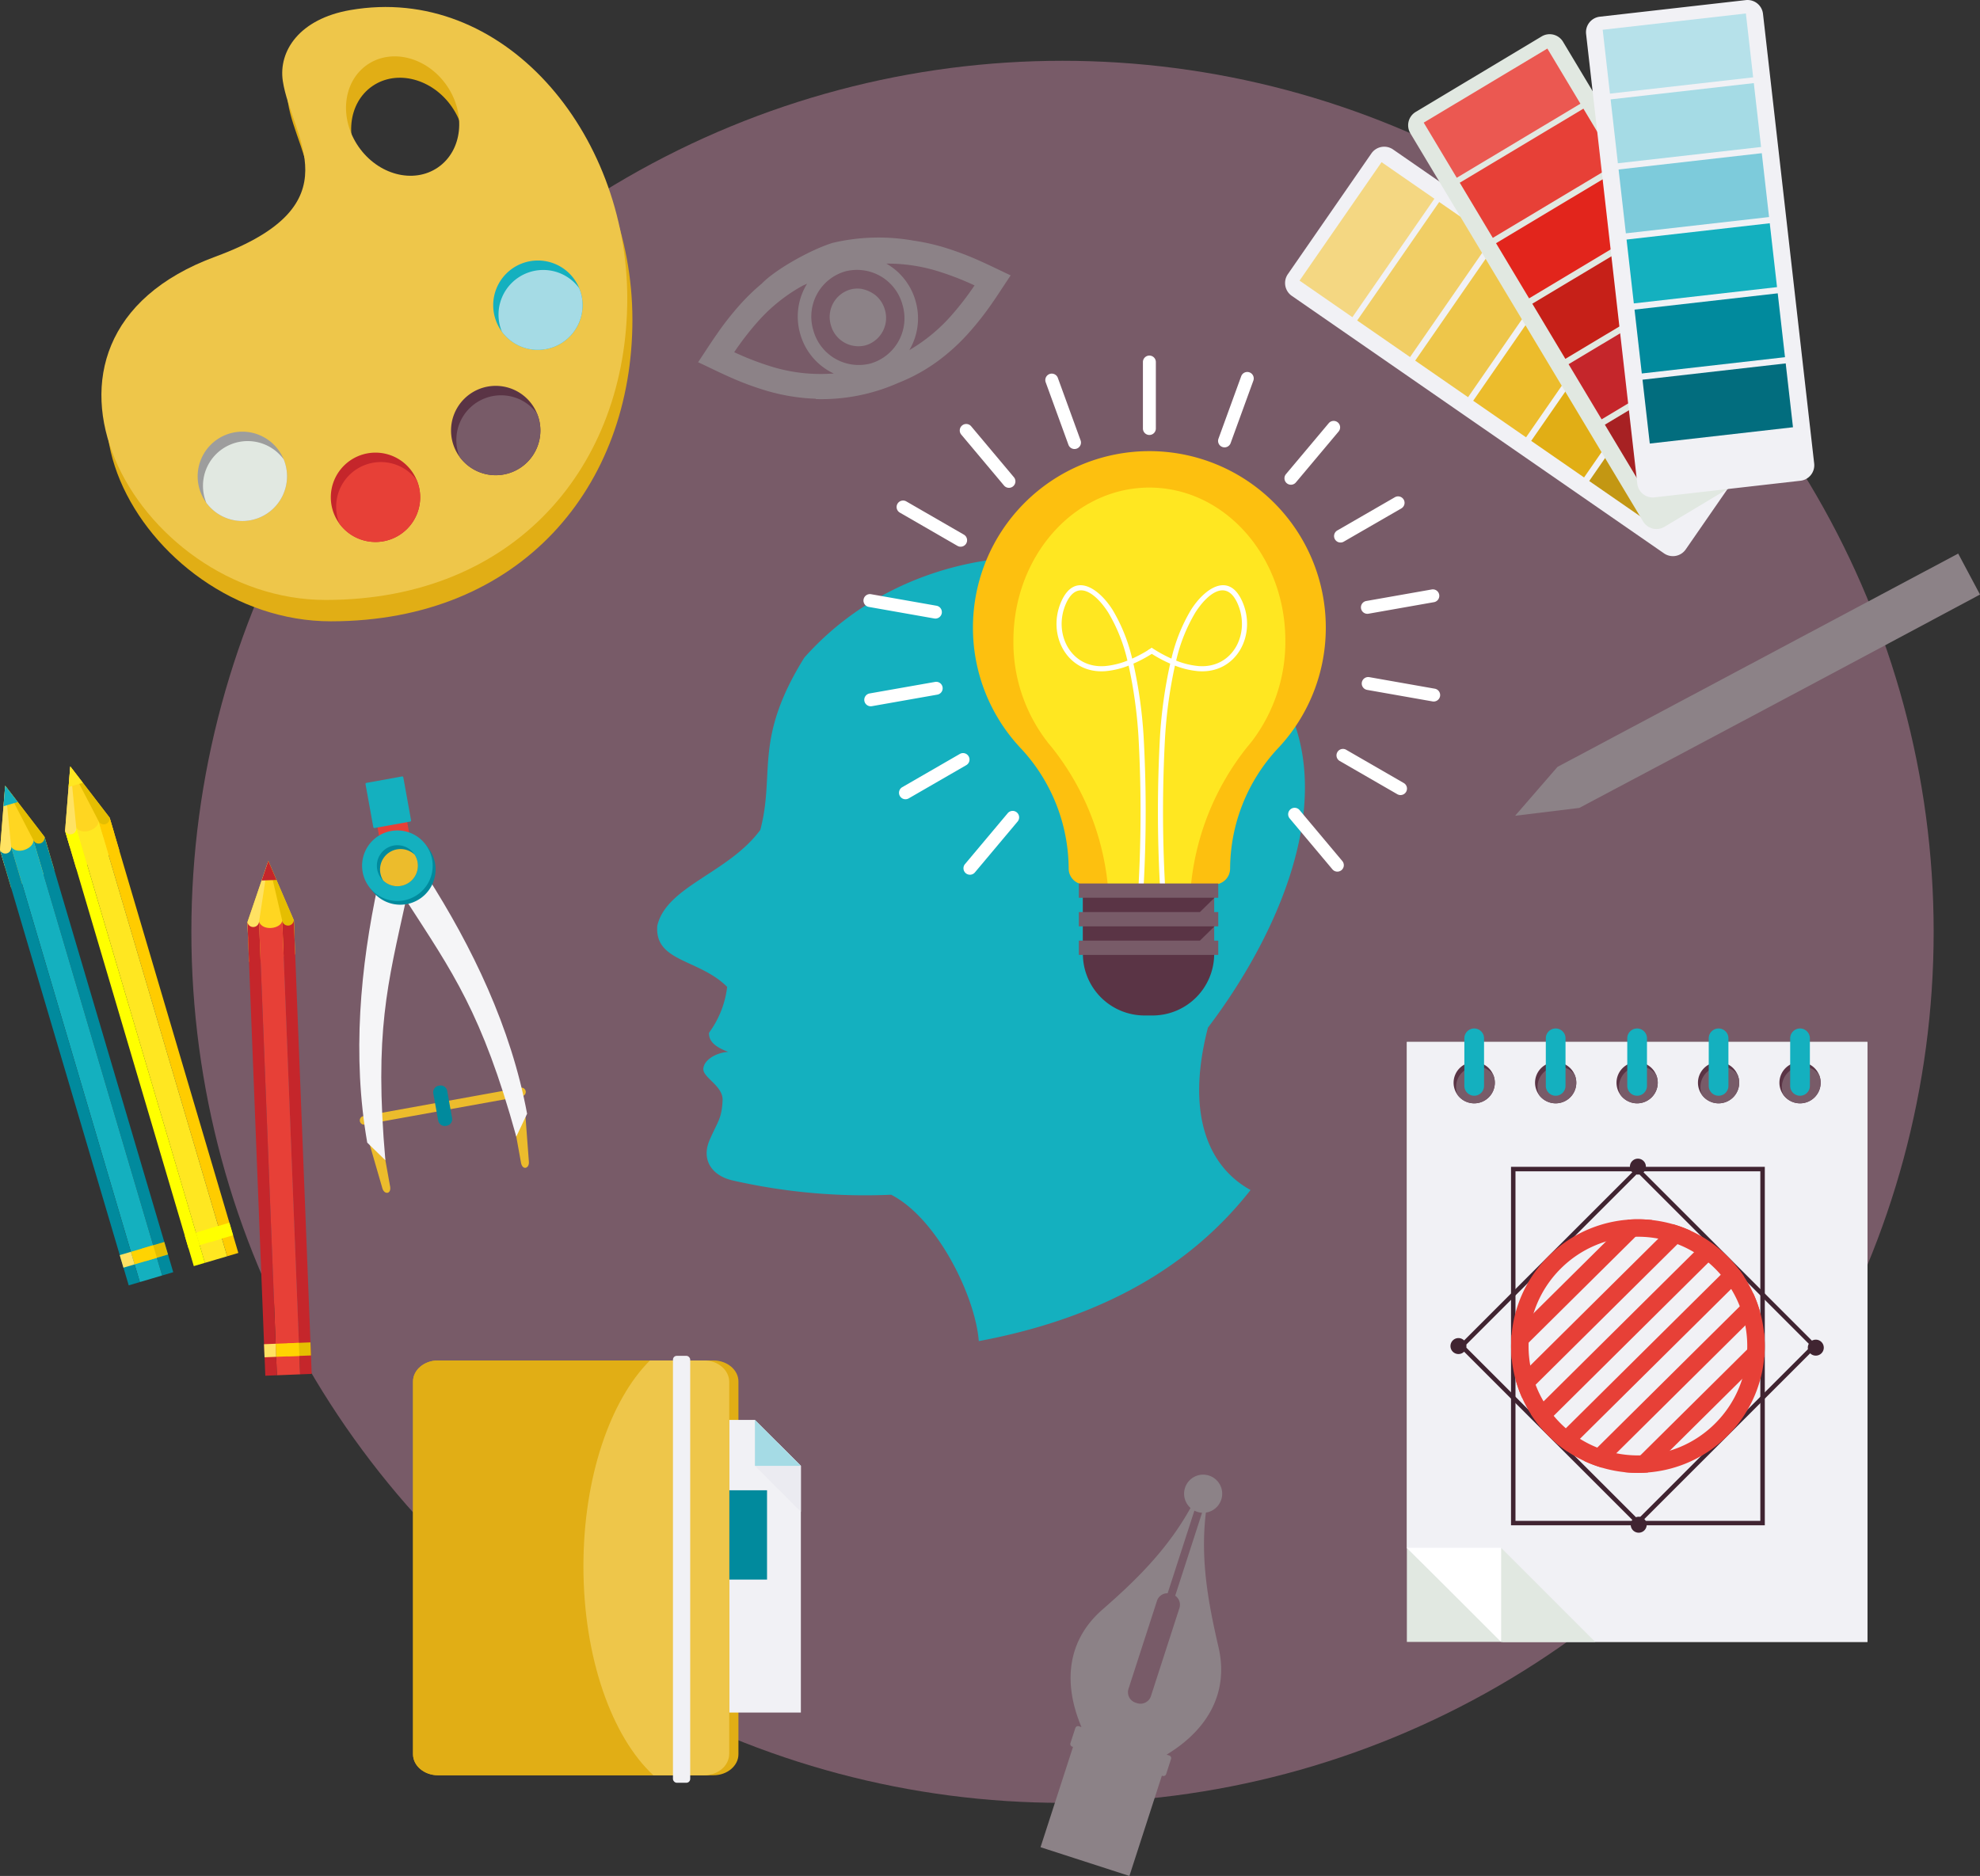 <svg xmlns="http://www.w3.org/2000/svg" width="350.067" height="331.714" viewBox="0 0 350.067 331.714">
  <rect x="0" y="0" width="350.067" height="331.714" fill="#333333" stroke="none"/>
  <g id="Grupo_14237" data-name="Grupo 14237" transform="translate(272.219 -186.999)">
    <circle id="Elipse_899" data-name="Elipse 899" cx="154.02" cy="154.02" r="154.02" transform="translate(-238.385 197.747)" fill="#785b68"/>
    <path id="Trazado_24300" data-name="Trazado 24300" d="M-175.214,227.216v0a30.834,30.834,0,0,1-7.154,3.988,33.5,33.5,0,0,1-14.617,2.883l-.018-.061a34.983,34.983,0,0,1-8.985-1.5,53.123,53.123,0,0,1-6.4-2.411c-1.726-.769-3.414-1.608-5.124-2.411l-.295-.141.181-.268c1.05-1.57,2.064-3.162,3.146-4.709a52.831,52.831,0,0,1,4.237-5.367,37.347,37.347,0,0,1,3.7-3.555c2.47-2.556,8.794-6.068,12.583-7.216l.023,0,.025-.007a35.372,35.372,0,0,1,14.164-.379h0a37.192,37.192,0,0,1,5.385,1.189,53.127,53.127,0,0,1,6.4,2.411c1.726.769,3.416,1.606,5.124,2.411l.295.138-.181.272c-1.05,1.57-2.064,3.16-3.146,4.709a53.025,53.025,0,0,1-4.24,5.367,35.805,35.805,0,0,1-5.1,4.657Zm-9.307-17.085a11.042,11.042,0,0,1,5.183,6.68,11.039,11.039,0,0,1-1.118,8.613,30.053,30.053,0,0,0,7.247-5.918,50.778,50.778,0,0,0,4.242-5.464l.041-.057-.064-.027a50.609,50.609,0,0,0-6.453-2.493,30.176,30.176,0,0,0-9.078-1.334Zm-9.289,19.44a11.028,11.028,0,0,1-5.961-7.082,11.045,11.045,0,0,1,1.232-8.8l-.744.327a29.763,29.763,0,0,0-7.86,6.258,50.8,50.8,0,0,0-4.242,5.467l-.041.057.064.027a50.849,50.849,0,0,0,6.456,2.493,29.516,29.516,0,0,0,10.552,1.275c.181,0,.363-.009.544-.018Zm2.885-14.851a5.047,5.047,0,0,0-3.414,6.261,5.043,5.043,0,0,0,6.154,3.6,5.046,5.046,0,0,0,3.414-6.258,5.193,5.193,0,0,0-1.549-2.5,5.757,5.757,0,0,0-2.663-1.236,4.882,4.882,0,0,0-1.942.134Zm-.891-3.207a8.324,8.324,0,0,0-5.637,10.332,8.325,8.325,0,0,0,10.16,5.943,8.325,8.325,0,0,0,5.637-10.332A8.327,8.327,0,0,0-191.816,211.513Z" transform="translate(69.011 23.48)" fill="#8c8287" fill-rule="evenodd"/>
    <path id="Trazado_24301" data-name="Trazado 24301" d="M-116.087,342.379c-7.222-3.988-11.578-13.018-7.538-28.706,12.36-16.294,22.368-39.154,14.177-56.523-12.918-30.981-61.039-36.509-85.542-8.9-9.014,14.526-5.1,20.29-7.767,30.448-5.628,7.649-16.6,9.956-18.219,16.958-.5,6.426,7.345,5.818,12.356,10.8a17.078,17.078,0,0,1-3.212,8.121c-.064,1.472,1.064,2.513,3.4,3.371-2.35.179-4.242,1.508-4.392,2.885-.259,1.665,3.609,3.087,3.389,5.8-.168,3.153-.819,3.539-2.246,6.812-1.574,3.473.238,6.419,4.14,7.266a105.246,105.246,0,0,0,27.917,2.5c8.155,4.192,14.887,17.979,15.491,25.884C-142,364.954-126.49,355.653-116.087,342.379Z" transform="translate(64.966 55.045)" fill="#14b0bf" fill-rule="evenodd"/>
    <g id="Grupo_14217" data-name="Grupo 14217" transform="translate(-254.291 188.235)">
      <path id="Trazado_24302" data-name="Trazado 24302" d="M-219.927,189.755c26.968-4.686,48.987,21.527,48.987,50.979s-19.658,53.324-53.324,53.324-59.156-46.129-19.465-60.719c24.947-9.169,13.379-21.134,11.888-31.04-.8-5.3,2.94-10.983,11.913-12.544Zm3.021,9.661c-4.319,2.969-5.02,9.445-1.57,14.461s9.749,6.673,14.066,3.7,5.018-9.445,1.567-14.461S-212.589,196.445-216.906,199.416Z" transform="translate(264.824 -185.432)" fill="#e1ae15" fill-rule="evenodd"/>
      <path id="Trazado_24303" data-name="Trazado 24303" d="M-220.331,188.091c26.968-4.691,48.989,21.527,48.989,50.977S-191,292.394-224.668,292.394s-59.154-46.131-19.46-60.719c24.945-9.171,13.379-21.139,11.886-31.04-.8-5.3,2.94-10.988,11.911-12.544Zm3.021,9.659c-4.314,2.969-5.018,9.445-1.567,14.461s9.749,6.673,14.066,3.7,5.02-9.443,1.567-14.461S-212.993,194.78-217.31,197.749Z" transform="translate(264.316 -187.544)" fill="#eec64a" fill-rule="evenodd"/>
      <path id="Trazado_24304" data-name="Trazado 24304" d="M-248.914,220.649a7.9,7.9,0,0,1,7.9,7.9,7.9,7.9,0,0,1-7.9,7.9,7.9,7.9,0,0,1-7.9-7.9A7.9,7.9,0,0,1-248.914,220.649Z" transform="translate(273.833 -145.555)" fill="#9d9d9d" fill-rule="evenodd"/>
      <path id="Trazado_24305" data-name="Trazado 24305" d="M-242.134,224.6a7.871,7.871,0,0,1,.592,3.01,7.9,7.9,0,0,1-7.9,7.9,7.889,7.889,0,0,1-6.365-3.221,7.841,7.841,0,0,1-.592-3.008,7.9,7.9,0,0,1,7.9-7.9A7.894,7.894,0,0,1-242.134,224.6Z" transform="translate(274.359 -144.621)" fill="#e1e8e1" fill-rule="evenodd"/>
      <path id="Trazado_24306" data-name="Trazado 24306" d="M-238.537,222.283a7.9,7.9,0,0,1,7.9,7.9,7.9,7.9,0,0,1-7.9,7.9,7.9,7.9,0,0,1-7.9-7.9A7.9,7.9,0,0,1-238.537,222.283Z" transform="translate(286.997 -143.483)" fill="#c5262b" fill-rule="evenodd"/>
      <path id="Trazado_24307" data-name="Trazado 24307" d="M-231.753,226.24a7.9,7.9,0,0,1,.592,3.006,7.9,7.9,0,0,1-7.9,7.9,7.9,7.9,0,0,1-6.365-3.223,7.88,7.88,0,0,1-.592-3.006,7.9,7.9,0,0,1,7.9-7.9A7.9,7.9,0,0,1-231.753,226.24Z" transform="translate(287.522 -142.549)" fill="#e74037" fill-rule="evenodd"/>
      <g id="Grupo_14216" data-name="Grupo 14216" transform="translate(61.814 66.993)">
        <path id="Trazado_24308" data-name="Trazado 24308" d="M-229.164,217.078a7.9,7.9,0,0,1,7.9,7.9,7.9,7.9,0,0,1-7.9,7.9,7.9,7.9,0,0,1-7.9-7.9A7.9,7.9,0,0,1-229.164,217.078Z" transform="translate(237.065 -217.078)" fill="#5a3445" fill-rule="evenodd"/>
        <path id="Trazado_24309" data-name="Trazado 24309" d="M-222.387,221.035a7.851,7.851,0,0,1,.594,3.008,7.9,7.9,0,0,1-7.9,7.9,7.891,7.891,0,0,1-6.367-3.221,7.9,7.9,0,0,1-.592-3.008,7.9,7.9,0,0,1,7.9-7.9A7.885,7.885,0,0,1-222.387,221.035Z" transform="translate(237.591 -216.144)" fill="#785b68" fill-rule="evenodd"/>
      </g>
      <path id="Trazado_24310" data-name="Trazado 24310" d="M-225.878,207.307a7.9,7.9,0,0,1,7.9,7.9,7.9,7.9,0,0,1-7.9,7.9,7.9,7.9,0,0,1-7.9-7.9A7.9,7.9,0,0,1-225.878,207.307Z" transform="translate(303.05 -162.478)" fill="#14b0bf" fill-rule="evenodd"/>
      <path id="Trazado_24311" data-name="Trazado 24311" d="M-219.1,211.266a7.842,7.842,0,0,1,.594,3.008,7.9,7.9,0,0,1-7.9,7.9,7.877,7.877,0,0,1-6.365-3.221,7.834,7.834,0,0,1-.594-3.008,7.9,7.9,0,0,1,7.9-7.9A7.88,7.88,0,0,1-219.1,211.266Z" transform="translate(303.577 -161.542)" fill="#a5dbe5" fill-rule="evenodd"/>
    </g>
    <g id="Grupo_14222" data-name="Grupo 14222" transform="translate(-45.017 186.999)">
      <g id="Grupo_14218" data-name="Grupo 14218" transform="translate(0 25.941)">
        <path id="Trazado_24312" data-name="Trazado 24312" d="M-156.789,199.617l-14.783,21.366a2.754,2.754,0,0,0,.7,3.822l65.823,45.544a2.757,2.757,0,0,0,3.822-.694l14.783-21.366a2.758,2.758,0,0,0-.7-3.824l-65.821-45.544A2.757,2.757,0,0,0-156.789,199.617Z" transform="translate(172.057 -198.435)" fill="#f1f1f5" fill-rule="evenodd"/>
        <rect id="Rectángulo_3843" data-name="Rectángulo 3843" width="25.48" height="11.365" transform="translate(12.752 30.729) rotate(-55.319)" fill="#f1ce65"/>
        <rect id="Rectángulo_3844" data-name="Rectángulo 3844" width="25.481" height="11.365" transform="translate(23.007 37.825) rotate(-55.319)" fill="#eec64a"/>
        <rect id="Rectángulo_3845" data-name="Rectángulo 3845" width="25.48" height="11.365" transform="translate(33.262 44.922) rotate(-55.319)" fill="#ecbc2c"/>
        <rect id="Rectángulo_3846" data-name="Rectángulo 3846" width="25.481" height="11.365" transform="translate(43.517 52.018) rotate(-55.319)" fill="#e1ae15"/>
        <rect id="Rectángulo_3847" data-name="Rectángulo 3847" width="25.481" height="11.365" transform="translate(53.773 59.113) rotate(-55.319)" fill="#c39713"/>
        <rect id="Rectángulo_3848" data-name="Rectángulo 3848" width="25.481" height="11.365" transform="matrix(0.569, -0.822, 0.822, 0.569, 2.562, 23.679)" fill="#f4d782"/>
      </g>
      <g id="Grupo_14219" data-name="Grupo 14219" transform="translate(21.758 6.046)">
        <path id="Trazado_24313" data-name="Trazado 24313" d="M-138.851,190.054l-22.282,13.358a2.758,2.758,0,0,0-.944,3.77l41.161,68.649a2.758,2.758,0,0,0,3.77.944l22.284-13.361a2.757,2.757,0,0,0,.941-3.77L-135.081,191A2.754,2.754,0,0,0-138.851,190.054Z" transform="translate(162.465 -189.664)" fill="#e1e8e1" fill-rule="evenodd"/>
        <rect id="Rectángulo_3849" data-name="Rectángulo 3849" width="25.479" height="11.366" transform="matrix(0.858, -0.514, 0.514, 0.858, 9.128, 26.264)" fill="#e74037"/>
        <rect id="Rectángulo_3850" data-name="Rectángulo 3850" width="25.48" height="11.365" transform="translate(15.541 36.961) rotate(-30.945)" fill="#e2251c"/>
        <rect id="Rectángulo_3851" data-name="Rectángulo 3851" width="25.481" height="11.365" transform="matrix(0.858, -0.514, 0.514, 0.858, 21.954, 47.656)" fill="#c62018"/>
        <rect id="Rectángulo_3852" data-name="Rectángulo 3852" width="25.482" height="11.365" transform="matrix(0.858, -0.514, 0.514, 0.858, 28.368, 58.353)" fill="#c5262b"/>
        <rect id="Rectángulo_3853" data-name="Rectángulo 3853" width="25.48" height="11.365" transform="translate(34.781 69.048) rotate(-30.945)" fill="#a72123"/>
        <rect id="Rectángulo_3854" data-name="Rectángulo 3854" width="25.481" height="11.365" transform="matrix(0.858, -0.514, 0.514, 0.858, 2.755, 15.638)" fill="#eb5851"/>
      </g>
      <g id="Grupo_14221" data-name="Grupo 14221" transform="translate(53.203)">
        <path id="Trazado_24314" data-name="Trazado 24314" d="M-120.349,187.017l-25.816,2.935a2.761,2.761,0,0,0-2.42,3.042l9.051,79.531a2.76,2.76,0,0,0,3.04,2.42l25.816-2.94a2.756,2.756,0,0,0,2.42-3.04l-9.051-79.531A2.752,2.752,0,0,0-120.349,187.017Z" transform="translate(148.603 -186.999)" fill="#f1f1f5" fill-rule="evenodd"/>
        <g id="Grupo_14220" data-name="Grupo 14220" transform="translate(2.953 2.383)">
          <rect id="Rectángulo_3855" data-name="Rectángulo 3855" width="25.48" height="11.366" transform="translate(1.401 15.192) rotate(-6.489)" fill="#a5dbe5"/>
          <rect id="Rectángulo_3856" data-name="Rectángulo 3856" width="25.482" height="11.365" transform="translate(2.811 27.584) rotate(-6.489)" fill="#7dcbdb"/>
          <rect id="Rectángulo_3857" data-name="Rectángulo 3857" width="25.481" height="11.365" transform="translate(4.22 39.975) rotate(-6.49)" fill="#14b0bf"/>
          <rect id="Rectángulo_3858" data-name="Rectángulo 3858" width="25.481" height="11.366" transform="translate(5.63 52.365) rotate(-6.489)" fill="#018a9d"/>
          <rect id="Rectángulo_3859" data-name="Rectángulo 3859" width="25.481" height="11.365" transform="translate(7.04 64.757) rotate(-6.494)" fill="#026d7e"/>
          <rect id="Rectángulo_3860" data-name="Rectángulo 3860" width="25.48" height="11.365" transform="translate(0 2.88) rotate(-6.49)" fill="#b6e1ea"/>
        </g>
      </g>
    </g>
    <g id="Grupo_14223" data-name="Grupo 14223" transform="translate(-119.561 249.873)">
      <path id="Trazado_24315" data-name="Trazado 24315" d="M-165.191,222.166a31.2,31.2,0,0,0-31.194,31.194,31.072,31.072,0,0,0,7.76,20.585h0l.05.052q.4.463.832.91a31.4,31.4,0,0,1,8.284,21.077,2.816,2.816,0,0,0,2.808,2.808h22.924a2.816,2.816,0,0,0,2.808-2.808,31.4,31.4,0,0,1,8.284-21.077c.286-.3.56-.6.833-.91l.05-.052h0A31.072,31.072,0,0,0-134,253.36,31.194,31.194,0,0,0-165.191,222.166Z" transform="translate(215.745 -205.269)" fill="#fdc00f" fill-rule="evenodd"/>
      <path id="Trazado_24316" data-name="Trazado 24316" d="M-151.062,269.864l-.039.043-.066.086q-.313.4-.642.787l-.086.1-.084.107a46.513,46.513,0,0,0-9.847,24.2h-14.731a46.494,46.494,0,0,0-9.847-24.2l-.084-.107-.088-.1c-.22-.261-.438-.531-.651-.8l-.045-.061a28.794,28.794,0,0,1-5.959-17.838c0-14.953,10.761-27.073,24.04-27.073s24.04,12.12,24.04,27.073A29.025,29.025,0,0,1-151.062,269.864Z" transform="translate(219.745 -201.666)" fill="#ffe721" fill-rule="evenodd"/>
      <rect id="Rectángulo_3861" data-name="Rectángulo 3861" width="23.219" height="12.292" transform="translate(38.797 93.524)" fill="#785b68"/>
      <path id="Trazado_24317" data-name="Trazado 24317" d="M-179.682,285.519a240.065,240.065,0,0,1,.023-26.152,82.055,82.055,0,0,1,1.74-12.533,14.855,14.855,0,0,0,4.088.982c6.8.531,10.439-6.478,7.8-12.362-2.364-5.265-6.642-2.275-9.048,1.515a30.064,30.064,0,0,0-3.464,8.627,24.372,24.372,0,0,1-3.008-1.613c-.175-.111-.327-.211-.458-.295l-.771.488c.177.113.61.485.749.569a24.012,24.012,0,0,0,3.271,1.742,82.571,82.571,0,0,0-1.8,12.816,241.9,241.9,0,0,0-.023,26.252l.905-.036Zm1.978-39.569a29.337,29.337,0,0,1,3.387-8.495c1.937-3.051,5.4-6.2,7.454-1.631,2.364,5.256-.785,11.569-6.9,11.09A14.083,14.083,0,0,1-177.7,245.95Z" transform="translate(232.994 -192.011)" fill="#fff" fill-rule="evenodd"/>
      <path id="Trazado_24318" data-name="Trazado 24318" d="M-175.359,285.519a239.488,239.488,0,0,0-.023-26.152,82.059,82.059,0,0,0-1.74-12.533,14.836,14.836,0,0,1-4.088.982c-6.8.531-10.439-6.478-7.8-12.362,2.366-5.265,6.644-2.275,9.048,1.515a30.065,30.065,0,0,1,3.464,8.627,24.372,24.372,0,0,0,3.008-1.613c.177-.111.327-.211.458-.295l.5.753c-.177.116-.336.22-.472.3a24.04,24.04,0,0,1-3.273,1.742,82.3,82.3,0,0,1,1.8,12.816,240.749,240.749,0,0,1,.023,26.252l-.905-.036Zm-1.978-39.569a29.337,29.337,0,0,0-3.387-8.495c-1.937-3.051-5.4-6.2-7.454-1.631-2.364,5.256.787,11.569,6.9,11.09A14.087,14.087,0,0,0-177.337,245.95Z" transform="translate(224.008 -192.011)" fill="#fff" fill-rule="evenodd"/>
      <path id="Trazado_24319" data-name="Trazado 24319" d="M-187.816,261.366a10.906,10.906,0,0,0,10.872,10.872h1.474A10.9,10.9,0,0,0-164.6,261.366Z" transform="translate(226.613 -155.55)" fill="#5a3445" fill-rule="evenodd"/>
      <rect id="Rectángulo_3862" data-name="Rectángulo 3862" width="24.652" height="2.527" transform="translate(38.081 93.347)" fill="#785b68"/>
      <rect id="Rectángulo_3863" data-name="Rectángulo 3863" width="24.652" height="2.525" transform="translate(38.081 98.402)" fill="#785b68"/>
      <rect id="Rectángulo_3864" data-name="Rectángulo 3864" width="24.652" height="2.525" transform="translate(38.081 103.454)" fill="#785b68"/>
      <path id="Trazado_24320" data-name="Trazado 24320" d="M-164.546,256.983h-23.269v2.528h20.691Z" transform="translate(226.613 -161.109)" fill="#5a3445" fill-rule="evenodd"/>
      <path id="Trazado_24321" data-name="Trazado 24321" d="M-164.546,259.211h-23.269v2.527h20.691Z" transform="translate(226.613 -158.284)" fill="#5a3445" fill-rule="evenodd"/>
      <path id="Trazado_24322" data-name="Trazado 24322" d="M-180.85,227.615a1.146,1.146,0,0,1-1.143,1.143,1.146,1.146,0,0,1-1.143-1.143V215.86a1.144,1.144,0,0,1,1.143-1.143,1.144,1.144,0,0,1,1.143,1.143Z" transform="translate(232.548 -214.717)" fill="#fff" fill-rule="evenodd"/>
      <path id="Trazado_24323" data-name="Trazado 24323" d="M-184.508,227.923a1.141,1.141,0,0,1-.683,1.463,1.142,1.142,0,0,1-1.465-.683l-4.02-11.045a1.144,1.144,0,0,1,.683-1.465,1.144,1.144,0,0,1,1.465.685Z" transform="translate(222.899 -212.932)" fill="#fff" fill-rule="evenodd"/>
      <path id="Trazado_24324" data-name="Trazado 24324" d="M-187.84,229.461a1.143,1.143,0,0,1-.141,1.611,1.142,1.142,0,0,1-1.611-.143l-7.554-9a1.143,1.143,0,0,1,.141-1.611,1.143,1.143,0,0,1,1.611.141Z" transform="translate(214.442 -207.953)" fill="#fff" fill-rule="evenodd"/>
      <path id="Trazado_24325" data-name="Trazado 24325" d="M-190.442,232.046a1.145,1.145,0,0,1,.417,1.563,1.14,1.14,0,0,1-1.561.417l-10.178-5.875a1.141,1.141,0,0,1-.417-1.561,1.142,1.142,0,0,1,1.561-.42Z" transform="translate(208.198 -200.383)" fill="#fff" fill-rule="evenodd"/>
      <path id="Trazado_24326" data-name="Trazado 24326" d="M-192,235.368a1.146,1.146,0,0,1,.928,1.325,1.146,1.146,0,0,1-1.325.928l-11.573-2.042a1.143,1.143,0,0,1-.928-1.325,1.143,1.143,0,0,1,1.325-.925Z" transform="translate(204.92 -191.133)" fill="#fff" fill-rule="evenodd"/>
      <path id="Trazado_24327" data-name="Trazado 24327" d="M-192.334,240.166a1.14,1.14,0,0,1,1.322.928,1.14,1.14,0,0,1-.928,1.322l-11.575,2.042a1.143,1.143,0,0,1-1.322-.928,1.146,1.146,0,0,1,.928-1.325Z" transform="translate(205.002 -182.461)" fill="#fff" fill-rule="evenodd"/>
      <path id="Trazado_24328" data-name="Trazado 24328" d="M-191.4,245.86a1.138,1.138,0,0,1,1.561.417,1.14,1.14,0,0,1-.417,1.561l-10.178,5.877a1.142,1.142,0,0,1-1.561-.42,1.141,1.141,0,0,1,.417-1.561Z" transform="translate(208.436 -175.414)" fill="#fff" fill-rule="evenodd"/>
      <path id="Trazado_24329" data-name="Trazado 24329" d="M-189.3,250.619a1.143,1.143,0,0,1,1.611-.141,1.143,1.143,0,0,1,.141,1.611l-7.554,9a1.144,1.144,0,0,1-1.611.141,1.143,1.143,0,0,1-.141-1.611Z" transform="translate(214.807 -169.698)" fill="#fff" fill-rule="evenodd"/>
      <path id="Trazado_24330" data-name="Trazado 24330" d="M-171.549,251.849a1.145,1.145,0,0,1,.141-1.611,1.143,1.143,0,0,1,1.611.138l7.554,9.005a1.141,1.141,0,0,1-.141,1.61,1.143,1.143,0,0,1-1.608-.143Z" transform="translate(246.907 -170.004)" fill="#fff" fill-rule="evenodd"/>
      <path id="Trazado_24331" data-name="Trazado 24331" d="M-167.479,247.514a1.145,1.145,0,0,1-.417-1.561,1.139,1.139,0,0,1,1.561-.42l10.178,5.877a1.14,1.14,0,0,1,.42,1.558,1.143,1.143,0,0,1-1.561.42Z" transform="translate(251.684 -175.827)" fill="#fff" fill-rule="evenodd"/>
      <path id="Trazado_24332" data-name="Trazado 24332" d="M-165.136,242.047a1.147,1.147,0,0,1-.928-1.325,1.147,1.147,0,0,1,1.325-.928l11.575,2.042a1.146,1.146,0,0,1,.928,1.325,1.144,1.144,0,0,1-1.325.926Z" transform="translate(254.181 -182.932)" fill="#fff" fill-rule="evenodd"/>
      <path id="Trazado_24333" data-name="Trazado 24333" d="M-164.8,237.248a1.141,1.141,0,0,1-1.325-.925A1.144,1.144,0,0,1-165.2,235l11.575-2.039a1.139,1.139,0,0,1,1.322.925,1.141,1.141,0,0,1-.928,1.322Z" transform="translate(254.099 -191.603)" fill="#fff" fill-rule="evenodd"/>
      <path id="Trazado_24334" data-name="Trazado 24334" d="M-166.524,233.7a1.141,1.141,0,0,1-1.561-.415,1.147,1.147,0,0,1,.417-1.563l10.18-5.877a1.145,1.145,0,0,1,1.561.42,1.14,1.14,0,0,1-.42,1.558Z" transform="translate(251.445 -200.796)" fill="#fff" fill-rule="evenodd"/>
      <path id="Trazado_24335" data-name="Trazado 24335" d="M-170.086,230.689a1.146,1.146,0,0,1-1.611.143,1.145,1.145,0,0,1-.141-1.611l7.556-9a1.141,1.141,0,0,1,1.608-.143,1.141,1.141,0,0,1,.141,1.611Z" transform="translate(246.542 -208.259)" fill="#fff" fill-rule="evenodd"/>
      <path id="Trazado_24336" data-name="Trazado 24336" d="M-175.061,228.576a1.141,1.141,0,0,1-1.465.68,1.141,1.141,0,0,1-.683-1.463l4.02-11.045a1.141,1.141,0,0,1,1.465-.683,1.144,1.144,0,0,1,.683,1.465Z" transform="translate(239.978 -213.095)" fill="#fff" fill-rule="evenodd"/>
    </g>
    <g id="Grupo_14225" data-name="Grupo 14225" transform="translate(-23.483 368.859)">
      <path id="Trazado_24337" data-name="Trazado 24337" d="M-162.564,268.222h81.44V374.315h-81.44V268.222Z" transform="translate(162.564 -265.84)" fill="#e1e8e1" fill-rule="evenodd"/>
      <path id="Trazado_24338" data-name="Trazado 24338" d="M-162.564,268.222h81.418V374.314h-64.486l-16.932-16.567Z" transform="translate(162.564 -265.84)" fill="#f1f1f5" fill-rule="evenodd"/>
      <path id="Trazado_24339" data-name="Trazado 24339" d="M-138.571,324.3l-16.651-16.651V324.3Z" transform="translate(171.875 -215.829)" fill="#e1e8e1" fill-rule="evenodd"/>
      <path id="Trazado_24340" data-name="Trazado 24340" d="M-145.911,324.3l-16.653-16.651h16.653Z" transform="translate(162.564 -215.829)" fill="#fff" fill-rule="evenodd"/>
      <g id="Grupo_14224" data-name="Grupo 14224" transform="translate(7.71 23.021)">
        <path id="Trazado_24341" data-name="Trazado 24341" d="M-126.537,278.223l31.172,31.167.279.281-.279.279-31.172,31.169-.279.281-.279-.281-31.169-31.169-.279-.279.279-.281,31.169-31.167.279-.281.279.281ZM-96.2,309.672l-30.614-30.611-30.611,30.611,30.611,30.609Z" transform="translate(159.954 -276.533)" fill="#402431" fill-rule="evenodd"/>
        <path id="Trazado_24342" data-name="Trazado 24342" d="M-143.767,277.321a1.411,1.411,0,0,1,1.413,1.409,1.411,1.411,0,0,1-1.413,1.411,1.411,1.411,0,0,1-1.411-1.411A1.41,1.41,0,0,1-143.767,277.321Z" transform="translate(176.905 -277.321)" fill="#402431" fill-rule="evenodd"/>
        <path id="Trazado_24343" data-name="Trazado 24343" d="M-129.9,291.43a1.414,1.414,0,0,1,1.411,1.413,1.411,1.411,0,0,1-1.411,1.411,1.41,1.41,0,0,1-1.411-1.411A1.413,1.413,0,0,1-129.9,291.43Z" transform="translate(194.491 -259.426)" fill="#402431" fill-rule="evenodd"/>
        <path id="Trazado_24344" data-name="Trazado 24344" d="M-157.754,291.307a1.413,1.413,0,0,1,1.411,1.413,1.408,1.408,0,0,1-1.411,1.409,1.408,1.408,0,0,1-1.411-1.409A1.413,1.413,0,0,1-157.754,291.307Z" transform="translate(159.165 -259.582)" fill="#402431" fill-rule="evenodd"/>
        <path id="Trazado_24345" data-name="Trazado 24345" d="M-143.705,305.234a1.41,1.41,0,0,1,1.411,1.411,1.41,1.41,0,0,1-1.411,1.411,1.409,1.409,0,0,1-1.411-1.411A1.409,1.409,0,0,1-143.705,305.234Z" transform="translate(176.984 -241.918)" fill="#402431" fill-rule="evenodd"/>
        <path id="Trazado_24346" data-name="Trazado 24346" d="M-154.051,277.958h44.475v63.387h-44.87V277.958Zm43.684.789h-43.289v61.808h43.289Z" transform="translate(165.15 -276.513)" fill="#402431" fill-rule="evenodd"/>
        <path id="Trazado_24347" data-name="Trazado 24347" d="M-129.476,282.19l-24.843,24.621a22.9,22.9,0,0,1-.12-2.345c0-.658.029-1.309.084-1.951l20.583-20.4c.576-.045,1.161-.068,1.751-.068a22.486,22.486,0,0,1,2.545.143Zm3.643.721-27.794,27.549a22.322,22.322,0,0,0,1.15,3.189l29.824-29.557a22.227,22.227,0,0,0-3.18-1.182Zm11.85,8.236-1.329-1.334-31.589,31.31.717.719q.81.66,1.676,1.241l31.219-30.94c-.222-.338-.456-.669-.694-1Zm2.336,3.954-29.917,29.656a22.322,22.322,0,0,0,3.158,1.2l27.937-27.69a22.076,22.076,0,0,0-1.177-3.169Zm1.924,7.018-24.841,24.621a22.446,22.446,0,0,0,2.543.143q.885,0,1.753-.066l20.583-20.4c.054-.642.082-1.3.082-1.951a22.9,22.9,0,0,0-.12-2.345Zm-39.385,16.861,31.292-31.017-2.169-2.182-30.97,30.7A22.976,22.976,0,0,0-149.108,318.98Z" transform="translate(165.159 -271.327)" fill="#e74037" fill-rule="evenodd"/>
        <path id="Trazado_24348" data-name="Trazado 24348" d="M-132.021,282.047a22.357,22.357,0,0,1,15.853,6.565,22.357,22.357,0,0,1,6.565,15.853,22.353,22.353,0,0,1-6.565,15.853,22.357,22.357,0,0,1-15.853,6.565,22.348,22.348,0,0,1-15.851-6.565,22.355,22.355,0,0,1-6.567-15.853,22.359,22.359,0,0,1,6.567-15.853,22.348,22.348,0,0,1,15.851-6.565Zm13.671,8.747a19.283,19.283,0,0,0-13.671-5.662,19.282,19.282,0,0,0-13.669,5.662,19.282,19.282,0,0,0-5.662,13.671,19.274,19.274,0,0,0,5.662,13.671,19.273,19.273,0,0,0,13.669,5.662,19.274,19.274,0,0,0,13.671-5.662,19.274,19.274,0,0,0,5.662-13.671A19.282,19.282,0,0,0-118.35,290.794Z" transform="translate(165.159 -271.327)" fill="#e74037" fill-rule="evenodd"/>
      </g>
      <path id="Trazado_24349" data-name="Trazado 24349" d="M-155.277,269.794a3.643,3.643,0,0,1,3.645,3.643,3.645,3.645,0,0,1-3.645,3.645,3.645,3.645,0,0,1-3.645-3.645A3.643,3.643,0,0,1-155.277,269.794Z" transform="translate(167.183 -263.846)" fill="#5a3445" fill-rule="evenodd"/>
      <path id="Trazado_24350" data-name="Trazado 24350" d="M-152.15,271.619a3.626,3.626,0,0,1,.274,1.388,3.645,3.645,0,0,1-3.645,3.645,3.641,3.641,0,0,1-2.937-1.486,3.675,3.675,0,0,1-.272-1.388,3.644,3.644,0,0,1,3.645-3.645A3.64,3.64,0,0,1-152.15,271.619Z" transform="translate(167.427 -263.416)" fill="#785b68" fill-rule="evenodd"/>
      <path id="Trazado_24351" data-name="Trazado 24351" d="M-148.928,269.794a3.643,3.643,0,0,1,3.645,3.643,3.645,3.645,0,0,1-3.645,3.645,3.645,3.645,0,0,1-3.645-3.645A3.643,3.643,0,0,1-148.928,269.794Z" transform="translate(175.236 -263.846)" fill="#5a3445" fill-rule="evenodd"/>
      <path id="Trazado_24352" data-name="Trazado 24352" d="M-145.8,271.619a3.625,3.625,0,0,1,.274,1.388,3.645,3.645,0,0,1-3.645,3.645,3.641,3.641,0,0,1-2.938-1.486,3.632,3.632,0,0,1-.272-1.388,3.644,3.644,0,0,1,3.645-3.645A3.643,3.643,0,0,1-145.8,271.619Z" transform="translate(175.48 -263.416)" fill="#785b68" fill-rule="evenodd"/>
      <path id="Trazado_24353" data-name="Trazado 24353" d="M-142.579,269.794a3.643,3.643,0,0,1,3.645,3.643,3.645,3.645,0,0,1-3.645,3.645,3.645,3.645,0,0,1-3.645-3.645A3.643,3.643,0,0,1-142.579,269.794Z" transform="translate(183.289 -263.846)" fill="#5a3445" fill-rule="evenodd"/>
      <path id="Trazado_24354" data-name="Trazado 24354" d="M-139.45,271.619a3.625,3.625,0,0,1,.274,1.388,3.645,3.645,0,0,1-3.645,3.645,3.645,3.645,0,0,1-2.938-1.486,3.634,3.634,0,0,1-.274-1.388,3.645,3.645,0,0,1,3.645-3.645A3.641,3.641,0,0,1-139.45,271.619Z" transform="translate(183.531 -263.416)" fill="#785b68" fill-rule="evenodd"/>
      <path id="Trazado_24355" data-name="Trazado 24355" d="M-136.23,269.794a3.641,3.641,0,0,1,3.643,3.643,3.643,3.643,0,0,1-3.643,3.645,3.644,3.644,0,0,1-3.645-3.645A3.642,3.642,0,0,1-136.23,269.794Z" transform="translate(191.341 -263.846)" fill="#5a3445" fill-rule="evenodd"/>
      <path id="Trazado_24356" data-name="Trazado 24356" d="M-133.1,271.619a3.624,3.624,0,0,1,.272,1.388,3.643,3.643,0,0,1-3.643,3.645,3.641,3.641,0,0,1-2.938-1.486,3.632,3.632,0,0,1-.272-1.388,3.643,3.643,0,0,1,3.643-3.645A3.645,3.645,0,0,1-133.1,271.619Z" transform="translate(191.585 -263.416)" fill="#785b68" fill-rule="evenodd"/>
      <path id="Trazado_24357" data-name="Trazado 24357" d="M-129.881,269.794a3.643,3.643,0,0,1,3.645,3.643,3.645,3.645,0,0,1-3.645,3.645,3.644,3.644,0,0,1-3.645-3.645A3.642,3.642,0,0,1-129.881,269.794Z" transform="translate(199.394 -263.846)" fill="#5a3445" fill-rule="evenodd"/>
      <path id="Trazado_24358" data-name="Trazado 24358" d="M-126.752,271.619a3.625,3.625,0,0,1,.274,1.388,3.645,3.645,0,0,1-3.645,3.645,3.641,3.641,0,0,1-2.937-1.486,3.633,3.633,0,0,1-.274-1.388,3.645,3.645,0,0,1,3.645-3.645A3.645,3.645,0,0,1-126.752,271.619Z" transform="translate(199.636 -263.416)" fill="#785b68" fill-rule="evenodd"/>
      <path id="Trazado_24359" data-name="Trazado 24359" d="M-156.341,267.172h0a1.743,1.743,0,0,1,1.74,1.74v8.413a1.745,1.745,0,0,1-1.74,1.742h0a1.748,1.748,0,0,1-1.742-1.742v-8.413A1.746,1.746,0,0,1-156.341,267.172Z" transform="translate(168.247 -267.172)" fill="#14b0bf" fill-rule="evenodd"/>
      <path id="Trazado_24360" data-name="Trazado 24360" d="M-149.992,267.172h0a1.745,1.745,0,0,1,1.742,1.74v8.413a1.747,1.747,0,0,1-1.742,1.742h0a1.747,1.747,0,0,1-1.742-1.742v-8.413A1.745,1.745,0,0,1-149.992,267.172Z" transform="translate(176.3 -267.172)" fill="#14b0bf" fill-rule="evenodd"/>
      <path id="Trazado_24361" data-name="Trazado 24361" d="M-143.643,267.172h0a1.746,1.746,0,0,1,1.742,1.74v8.413a1.748,1.748,0,0,1-1.742,1.742h0a1.747,1.747,0,0,1-1.742-1.742v-8.413A1.745,1.745,0,0,1-143.643,267.172Z" transform="translate(184.353 -267.172)" fill="#14b0bf" fill-rule="evenodd"/>
      <path id="Trazado_24362" data-name="Trazado 24362" d="M-137.294,267.172h0a1.744,1.744,0,0,1,1.74,1.74v8.413a1.746,1.746,0,0,1-1.74,1.742h0a1.748,1.748,0,0,1-1.742-1.742v-8.413A1.746,1.746,0,0,1-137.294,267.172Z" transform="translate(192.406 -267.172)" fill="#14b0bf" fill-rule="evenodd"/>
      <path id="Trazado_24363" data-name="Trazado 24363" d="M-130.945,267.172h0a1.745,1.745,0,0,1,1.74,1.74v8.413a1.746,1.746,0,0,1-1.74,1.742h0a1.747,1.747,0,0,1-1.742-1.742v-8.413A1.745,1.745,0,0,1-130.945,267.172Z" transform="translate(200.458 -267.172)" fill="#14b0bf" fill-rule="evenodd"/>
    </g>
    <g id="Grupo_14229" data-name="Grupo 14229" transform="translate(-272.219 322.514)">
      <g id="Grupo_14226" data-name="Grupo 14226" transform="translate(43.748 16.722)">
        <path id="Trazado_24364" data-name="Trazado 24364" d="M-244.724,264.615l.236,6.03-8.169,1.316-.276-7.022,3.685-10.826h0Z" transform="translate(252.934 -254.113)" fill="#ffd621" fill-rule="evenodd"/>
        <path id="Trazado_24365" data-name="Trazado 24365" d="M-246.785,264.615l-3.077-7.144-1.447-3.358,2.469,10.589.12,3,2.049-.191Z" transform="translate(254.994 -254.113)" fill="#e5be01" fill-rule="evenodd"/>
        <path id="Trazado_24366" data-name="Trazado 24366" d="M-252.933,264.939l2.507-7.366,1.179-3.46-1.632,10.75.116,3-2.056-.029Z" transform="translate(252.934 -254.113)" fill="#ffe263" fill-rule="evenodd"/>
        <path id="Trazado_24367" data-name="Trazado 24367" d="M-248.17,258.742a1.037,1.037,0,0,1-2.051.082l3.158,80.2,2.051-.079Z" transform="translate(256.373 -248.242)" fill="#c5262b" fill-rule="evenodd"/>
        <path id="Trazado_24368" data-name="Trazado 24368" d="M-247.925,258.778h0c-.261,1.431-3.455,1.887-4.1.177l3.151,80.186,2.053-.082,2.053-.084Z" transform="translate(254.081 -248.196)" fill="#e74037" fill-rule="evenodd"/>
        <path id="Trazado_24369" data-name="Trazado 24369" d="M-250.88,258.856a1.039,1.039,0,0,1-2.053.079l3.16,80.186,2.051-.079Z" transform="translate(252.933 -248.097)" fill="#c5262b" fill-rule="evenodd"/>
        <path id="Trazado_24370" data-name="Trazado 24370" d="M-251.828,257.573l1.179-3.46h0l1.447,3.358Z" transform="translate(254.335 -254.113)" fill="#c5262b" fill-rule="evenodd"/>
        <rect id="Rectángulo_3865" data-name="Rectángulo 3865" width="4.108" height="2.314" transform="translate(7.037 85.289) rotate(-2.225)" fill="#e5be01"/>
        <rect id="Rectángulo_3866" data-name="Rectángulo 3866" width="4.107" height="2.315" transform="translate(4.985 85.369) rotate(-2.225)" fill="#ffd302"/>
        <rect id="Rectángulo_3867" data-name="Rectángulo 3867" width="2.054" height="2.317" transform="translate(2.932 85.451) rotate(-2.284)" fill="#ffe263"/>
      </g>
      <g id="Grupo_14227" data-name="Grupo 14227" transform="translate(0 3.403)">
        <path id="Trazado_24371" data-name="Trazado 24371" d="M-264.342,257.31l1.711,5.786-7.6,3.283-1.992-6.741.914-11.4h0Z" transform="translate(272.219 -248.241)" fill="#ffd621" fill-rule="evenodd"/>
        <path id="Trazado_24372" data-name="Trazado 24372" d="M-264.853,257.31l-4.737-6.169-2.226-2.9,4.994,9.658.854,2.882,1.938-.689Z" transform="translate(272.73 -248.241)" fill="#e5be01" fill-rule="evenodd"/>
        <path id="Trazado_24373" data-name="Trazado 24373" d="M-272.219,259.638l.622-7.753.292-3.644,1.06,10.821.85,2.882-2,.476Z" transform="translate(272.219 -248.241)" fill="#ffe263" fill-rule="evenodd"/>
        <path id="Trazado_24374" data-name="Trazado 24374" d="M-267.648,252.239a1.038,1.038,0,0,1-1.969.583l22.758,76.967,1.967-.581Z" transform="translate(275.52 -243.17)" fill="#018a9d" fill-rule="evenodd"/>
        <path id="Trazado_24375" data-name="Trazado 24375" d="M-267.416,252.495h0c.1,1.452-2.885,2.679-3.933,1.18L-248.6,330.63l1.971-.583,1.969-.583Z" transform="translate(273.323 -242.845)" fill="#14b0bf" fill-rule="evenodd"/>
        <path id="Trazado_24376" data-name="Trazado 24376" d="M-270.247,253.015a1.039,1.039,0,0,1-1.971.581l22.754,76.956,1.969-.583Z" transform="translate(272.221 -242.186)" fill="#018a9d" fill-rule="evenodd"/>
        <path id="Trazado_24377" data-name="Trazado 24377" d="M-271.945,251.885l.292-3.644h0l2.226,2.9Z" transform="translate(272.567 -248.241)" fill="#14b0bf" fill-rule="evenodd"/>
        <rect id="Rectángulo_3868" data-name="Rectángulo 3868" width="4.107" height="2.316" transform="translate(25.108 81.853) rotate(-16.451)" fill="#e5be01"/>
        <rect id="Rectángulo_3869" data-name="Rectángulo 3869" width="4.107" height="2.315" transform="translate(23.139 82.436) rotate(-16.451)" fill="#ffd302"/>
        <rect id="Rectángulo_3870" data-name="Rectángulo 3870" width="2.055" height="2.316" transform="translate(21.168 83.019) rotate(-16.476)" fill="#ffe263"/>
      </g>
      <g id="Grupo_14228" data-name="Grupo 14228" transform="translate(11.508)">
        <path id="Trazado_24378" data-name="Trazado 24378" d="M-259.268,255.81l1.71,5.788-7.6,3.283-1.992-6.741.914-11.4h0Z" transform="translate(267.146 -246.741)" fill="#ffd621" fill-rule="evenodd"/>
        <path id="Trazado_24379" data-name="Trazado 24379" d="M-259.779,255.81l-4.738-6.169-2.226-2.9,4.994,9.658.854,2.882,1.938-.689Z" transform="translate(267.657 -246.741)" fill="#e5be01" fill-rule="evenodd"/>
        <path id="Trazado_24380" data-name="Trazado 24380" d="M-267.146,258.14l.622-7.753.291-3.646,1.06,10.823.849,2.882-2,.476Z" transform="translate(267.146 -246.741)" fill="#ffe263" fill-rule="evenodd"/>
        <path id="Trazado_24381" data-name="Trazado 24381" d="M-262.576,250.74a1.037,1.037,0,0,1-1.967.581l22.756,76.967,1.969-.581Z" transform="translate(270.447 -241.668)" fill="#fc0" fill-rule="evenodd"/>
        <path id="Trazado_24382" data-name="Trazado 24382" d="M-262.34,251h0c.1,1.449-2.885,2.677-3.936,1.177l22.747,76.956,1.969-.583,1.969-.581Z" transform="translate(268.249 -241.344)" fill="#ffe721" fill-rule="evenodd"/>
        <path id="Trazado_24383" data-name="Trazado 24383" d="M-265.175,251.515a1.038,1.038,0,0,1-1.969.583l22.752,76.954,1.971-.583Z" transform="translate(267.148 -240.686)" fill="#ff0" fill-rule="evenodd"/>
        <path id="Trazado_24384" data-name="Trazado 24384" d="M-266.871,250.387l.291-3.646h0l2.226,2.9Z" transform="translate(267.494 -246.741)" fill="#ffe721" fill-rule="evenodd"/>
        <rect id="Rectángulo_3871" data-name="Rectángulo 3871" width="4.108" height="2.316" transform="translate(25.108 81.856) rotate(-16.477)" fill="#ff0"/>
        <rect id="Rectángulo_3872" data-name="Rectángulo 3872" width="4.108" height="2.315" transform="translate(23.138 82.438) rotate(-16.481)" fill="#ff0"/>
        <rect id="Rectángulo_3873" data-name="Rectángulo 3873" width="2.053" height="2.315" transform="matrix(0.959, -0.283, 0.283, 0.959, 21.17, 83.018)" fill="#ff0"/>
      </g>
    </g>
    <g id="Grupo_14231" data-name="Grupo 14231" transform="translate(-208.696 324.26)">
      <path id="Trazado_24385" data-name="Trazado 24385" d="M-240.877,277.546l-2.559-1.44,2.311,7.982c.327,1.166,1.574,1.084,1.381-.252Z" transform="translate(245.203 -211.241)" fill="#ecbc2c" fill-rule="evenodd"/>
      <path id="Trazado_24386" data-name="Trazado 24386" d="M-232.106,276.146l1.892-2.243.626,8.289c.1,1.207-1.1,1.565-1.381.247Z" transform="translate(259.573 -214.035)" fill="#ecbc2c" fill-rule="evenodd"/>
      <path id="Trazado_24387" data-name="Trazado 24387" d="M-243.549,276.82l27.821-5.024a.761.761,0,0,1,.882.615h0a.762.762,0,0,1-.612.885l-27.824,5.024a.764.764,0,0,1-.882-.615h0A.763.763,0,0,1-243.549,276.82Z" transform="translate(244.264 -216.723)" fill="#ecbc2c" fill-rule="evenodd"/>
      <path id="Trazado_24388" data-name="Trazado 24388" d="M-235.961,258.738c-3.246,14.815-5.625,23.384-3.641,46.007l-3.207-3.121c-2.686-15.327-1.236-31.013,1.919-45.7Z" transform="translate(244.215 -236.838)" fill="#f5f5f7" fill-rule="evenodd"/>
      <path id="Trazado_24389" data-name="Trazado 24389" d="M-240.576,259.6c8.223,12.744,13.451,19.941,19.505,41.828l1.91-4.049c-2.845-15.3-9.69-29.484-17.779-42.137Z" transform="translate(248.83 -237.702)" fill="#f5f5f7" fill-rule="evenodd"/>
      <rect id="Rectángulo_3874" data-name="Rectángulo 3874" width="5.331" height="8.109" transform="matrix(0.984, -0.177, 0.177, 0.984, 2.986, 7.715)" fill="#e74037"/>
      <g id="Grupo_14230" data-name="Grupo 14230" transform="translate(0.494 9.58)">
        <path id="Trazado_24390" data-name="Trazado 24390" d="M-238.639,252.123a6.24,6.24,0,0,1,7.247,5.031,6.238,6.238,0,0,1-5.029,7.247,6.238,6.238,0,0,1-7.25-5.031A6.241,6.241,0,0,1-238.639,252.123Z" transform="translate(244.285 -251.367)" fill="#018a9d" fill-rule="evenodd"/>
        <path id="Trazado_24391" data-name="Trazado 24391" d="M-238.866,251.834a6.24,6.24,0,0,1,7.25,5.031,6.241,6.241,0,0,1-5.031,7.247,6.242,6.242,0,0,1-7.25-5.031A6.239,6.239,0,0,1-238.866,251.834Z" transform="translate(243.997 -251.734)" fill="#14b0bf" fill-rule="evenodd"/>
        <path id="Trazado_24392" data-name="Trazado 24392" d="M-239.862,252.944a3.627,3.627,0,0,1,4.212,2.926,3.623,3.623,0,0,1-2.924,4.21,3.623,3.623,0,0,1-4.212-2.924A3.625,3.625,0,0,1-239.862,252.944Z" transform="translate(245.459 -250.273)" fill="#018a9d" fill-rule="evenodd"/>
        <path id="Trazado_24393" data-name="Trazado 24393" d="M-236.476,254.18a3.61,3.61,0,0,1,.513,1.311,3.623,3.623,0,0,1-2.924,4.21,3.612,3.612,0,0,1-3.139-.935,3.616,3.616,0,0,1-.513-1.309,3.629,3.629,0,0,1,2.924-4.215A3.619,3.619,0,0,1-236.476,254.18Z" transform="translate(245.772 -249.894)" fill="#ecbc2c" fill-rule="evenodd"/>
      </g>
      <rect id="Rectángulo_3875" data-name="Rectángulo 3875" width="6.787" height="8.109" rx="0.182" transform="matrix(0.984, -0.178, 0.178, 0.984, 1.068, 1.208)" fill="#14b0bf"/>
      <path id="Trazado_24394" data-name="Trazado 24394" d="M-237.493,271.659l.154-.025a1.169,1.169,0,0,1,1.359.941l.867,4.8a1.174,1.174,0,0,1-.944,1.359l-.154.027a1.173,1.173,0,0,1-1.359-.944l-.867-4.8A1.176,1.176,0,0,1-237.493,271.659Z" transform="translate(251.52 -216.938)" fill="#018a9d" fill-rule="evenodd"/>
    </g>
    <g id="Grupo_14236" data-name="Grupo 14236" transform="translate(-199.194 426.745)">
      <g id="Grupo_14235" data-name="Grupo 14235" transform="translate(0 0.817)">
        <path id="Trazado_24395" data-name="Trazado 24395" d="M-182.494,362.685V296.767c0-2.042-1.985-3.716-4.41-3.716h-48.713c-2.425,0-4.41,1.674-4.41,3.716v65.918c0,2.039,1.983,3.711,4.41,3.711H-186.9C-184.479,366.4-182.494,364.726-182.494,362.685Z" transform="translate(240.026 -293.051)" fill="#e1ae15" fill-rule="evenodd"/>
        <g id="Grupo_14233" data-name="Grupo 14233" transform="translate(28.853 10.51)">
          <g id="Grupo_14232" data-name="Grupo 14232">
            <path id="Trazado_24396" data-name="Trazado 24396" d="M-227.306,297.684h31.592l8.125,8.123v43.63h-39.717Z" transform="translate(227.306 -297.684)" fill="#f1f1f5" fill-rule="evenodd"/>
            <path id="Trazado_24397" data-name="Trazado 24397" d="M-213.378,303.536l8.123,8.123v-8.123l-4.061-4.061Z" transform="translate(244.972 -295.413)" fill="#ebebf1" fill-rule="evenodd"/>
            <path id="Trazado_24398" data-name="Trazado 24398" d="M-213.378,297.684l8.123,8.123h-8.123Z" transform="translate(244.972 -297.684)" fill="#a5dbe5" fill-rule="evenodd"/>
          </g>
          <rect id="Rectángulo_3876" data-name="Rectángulo 3876" width="28.011" height="15.79" transform="translate(5.724 12.445)" fill="#018a9d"/>
        </g>
        <g id="Grupo_14234" data-name="Grupo 14234">
          <path id="Trazado_24399" data-name="Trazado 24399" d="M-184.125,362.685V296.767c0-2.042-1.985-3.716-4.407-3.716h-47.084c-2.425,0-4.41,1.674-4.41,3.716v65.918c0,2.039,1.983,3.711,4.41,3.711h47.084C-186.107,366.4-184.125,364.726-184.125,362.685Z" transform="translate(240.026 -293.051)" fill="#e1ae15" fill-rule="evenodd"/>
          <path id="Trazado_24400" data-name="Trazado 24400" d="M-200.968,362.612V296.835c0-2.08-1.983-3.784-4.407-3.784h-9.613c-7,6.989-11.757,20.66-11.757,36.382,0,16.173,5.031,30.174,12.365,36.963h9.005C-202.951,366.4-200.968,364.692-200.968,362.612Z" transform="translate(256.87 -293.051)" fill="#eec64a" fill-rule="evenodd"/>
        </g>
      </g>
      <rect id="Rectángulo_3877" data-name="Rectángulo 3877" width="3.048" height="75.491" rx="0.672" transform="translate(45.956)" fill="#f1f1f5"/>
    </g>
    <path id="Trazado_24401" data-name="Trazado 24401" d="M-164.6,307.844c-4.067,7.309-9.577,12.741-15.565,17.959-6.077,5.294-7.116,12.721-3.713,20.785l-.454-.147a.5.5,0,0,0-.631.322l-.862,2.661a.5.5,0,0,0,.324.628l.127.041-5.741,17.736,15.713,5.083,5.741-17.734.129.041a.5.5,0,0,0,.628-.322l.86-2.659a.505.505,0,0,0-.32-.633l-.456-.145c7.481-4.541,10.99-11.167,9.169-19.018-1.8-7.769-3.237-15.438-2.23-23.784a3.373,3.373,0,0,0,2.72-2.3,3.368,3.368,0,0,0-2.166-4.242,3.367,3.367,0,0,0-4.242,2.166,3.369,3.369,0,0,0,.969,3.559Zm2.044.844-4.748,14.667a1.942,1.942,0,0,1,.744,2.191l-5.038,15.568a1.944,1.944,0,0,1-2.443,1.248h0c-.045-.016-.091-.03-.136-.048s-.093-.025-.138-.041h0a1.946,1.946,0,0,1-1.25-2.443l5.038-15.565a1.951,1.951,0,0,1,1.887-1.343l4.727-14.608a3.069,3.069,0,0,0,.51.213A3.377,3.377,0,0,0-162.559,308.687Z" transform="translate(102.864 145.802)" fill="#8c8287" fill-rule="evenodd"/>
    <path id="Trazado_24402" data-name="Trazado 24402" d="M-75.792,230.153q1.929,3.62,3.856,7.243-35.376,18.935-70.829,37.72h0l-.014.009-11.349,1.386,2.393-2.758,5.095-5.88q35.41-18.86,70.845-37.72Z" transform="translate(149.784 54.734)" fill="#8c8287" fill-rule="evenodd"/>
  </g>
</svg>
